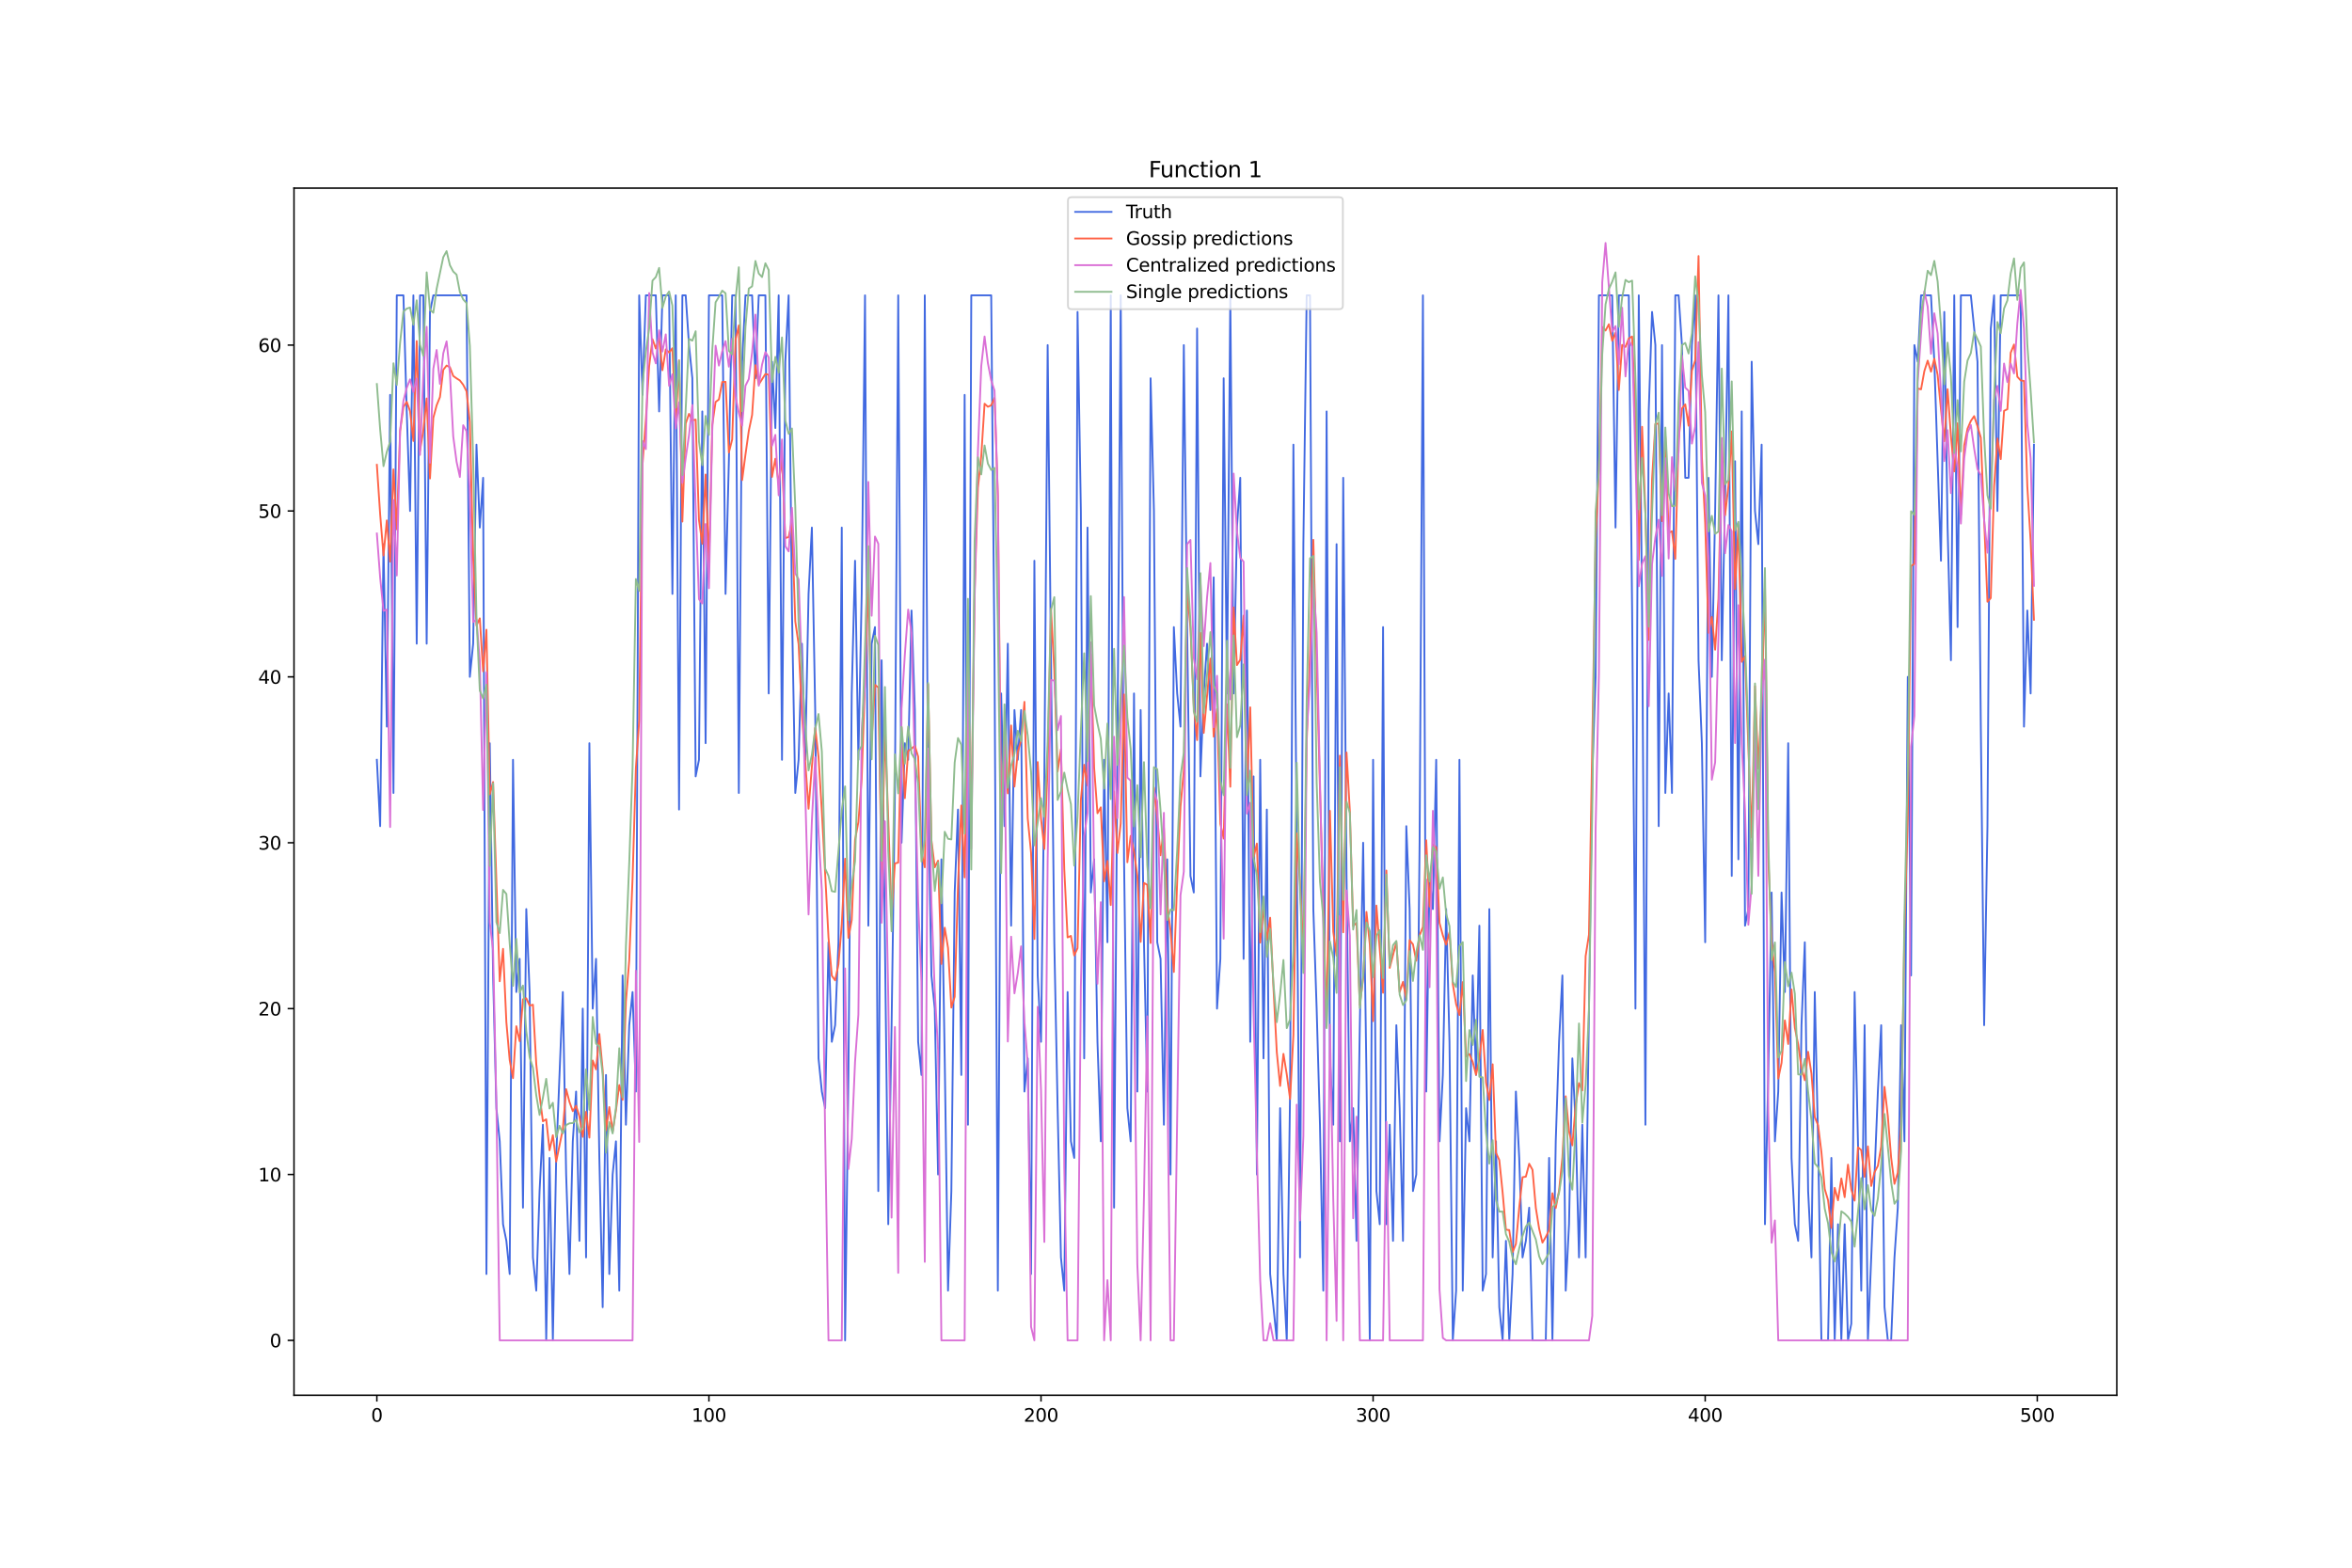 <?xml version="1.0" encoding="utf-8" standalone="no"?>
<!DOCTYPE svg PUBLIC "-//W3C//DTD SVG 1.1//EN"
  "http://www.w3.org/Graphics/SVG/1.1/DTD/svg11.dtd">
<svg xmlns:xlink="http://www.w3.org/1999/xlink" width="1296pt" height="864pt" viewBox="0 0 1296 864" xmlns="http://www.w3.org/2000/svg" version="1.1">
 <defs>
  <style type="text/css">*{stroke-linejoin: round; stroke-linecap: butt}</style>
 </defs>
 <g id="figure_1">
  <g id="patch_1">
   <path d="M 0 864 
L 1296 864 
L 1296 0 
L 0 0 
z
" style="fill: #ffffff"/>
  </g>
  <g id="axes_1">
   <g id="patch_2">
    <path d="M 162 768.96 
L 1166.4 768.96 
L 1166.4 103.68 
L 162 103.68 
z
" style="fill: #ffffff"/>
   </g>
   <g id="matplotlib.axis_1">
    <g id="xtick_1">
     <g id="line2d_1">
      <defs>
       <path id="m36d9ac26a8" d="M 0 0 
L 0 3.5 
" style="stroke: #000000; stroke-width: 0.8"/>
      </defs>
      <g>
       <use xlink:href="#m36d9ac26a8" x="207.655" y="768.96" style="stroke: #000000; stroke-width: 0.8"/>
      </g>
     </g>
     <g id="text_1">
      <!-- 0 -->
      <g transform="translate(204.473 783.558) scale(0.1 -0.1)">
       <defs>
        <path id="DejaVuSans-30" d="M 2034 4250 
Q 1547 4250 1301 3770 
Q 1056 3291 1056 2328 
Q 1056 1369 1301 889 
Q 1547 409 2034 409 
Q 2525 409 2770 889 
Q 3016 1369 3016 2328 
Q 3016 3291 2770 3770 
Q 2525 4250 2034 4250 
z
M 2034 4750 
Q 2819 4750 3233 4129 
Q 3647 3509 3647 2328 
Q 3647 1150 3233 529 
Q 2819 -91 2034 -91 
Q 1250 -91 836 529 
Q 422 1150 422 2328 
Q 422 3509 836 4129 
Q 1250 4750 2034 4750 
z
" transform="scale(0.016)"/>
       </defs>
       <use xlink:href="#DejaVuSans-30"/>
      </g>
     </g>
    </g>
    <g id="xtick_2">
     <g id="line2d_2">
      <g>
       <use xlink:href="#m36d9ac26a8" x="390.639" y="768.96" style="stroke: #000000; stroke-width: 0.8"/>
      </g>
     </g>
     <g id="text_2">
      <!-- 100 -->
      <g transform="translate(381.095 783.558) scale(0.1 -0.1)">
       <defs>
        <path id="DejaVuSans-31" d="M 794 531 
L 1825 531 
L 1825 4091 
L 703 3866 
L 703 4441 
L 1819 4666 
L 2450 4666 
L 2450 531 
L 3481 531 
L 3481 0 
L 794 0 
L 794 531 
z
" transform="scale(0.016)"/>
       </defs>
       <use xlink:href="#DejaVuSans-31"/>
       <use xlink:href="#DejaVuSans-30" x="63.623"/>
       <use xlink:href="#DejaVuSans-30" x="127.246"/>
      </g>
     </g>
    </g>
    <g id="xtick_3">
     <g id="line2d_3">
      <g>
       <use xlink:href="#m36d9ac26a8" x="573.623" y="768.96" style="stroke: #000000; stroke-width: 0.8"/>
      </g>
     </g>
     <g id="text_3">
      <!-- 200 -->
      <g transform="translate(564.079 783.558) scale(0.1 -0.1)">
       <defs>
        <path id="DejaVuSans-32" d="M 1228 531 
L 3431 531 
L 3431 0 
L 469 0 
L 469 531 
Q 828 903 1448 1529 
Q 2069 2156 2228 2338 
Q 2531 2678 2651 2914 
Q 2772 3150 2772 3378 
Q 2772 3750 2511 3984 
Q 2250 4219 1831 4219 
Q 1534 4219 1204 4116 
Q 875 4013 500 3803 
L 500 4441 
Q 881 4594 1212 4672 
Q 1544 4750 1819 4750 
Q 2544 4750 2975 4387 
Q 3406 4025 3406 3419 
Q 3406 3131 3298 2873 
Q 3191 2616 2906 2266 
Q 2828 2175 2409 1742 
Q 1991 1309 1228 531 
z
" transform="scale(0.016)"/>
       </defs>
       <use xlink:href="#DejaVuSans-32"/>
       <use xlink:href="#DejaVuSans-30" x="63.623"/>
       <use xlink:href="#DejaVuSans-30" x="127.246"/>
      </g>
     </g>
    </g>
    <g id="xtick_4">
     <g id="line2d_4">
      <g>
       <use xlink:href="#m36d9ac26a8" x="756.607" y="768.96" style="stroke: #000000; stroke-width: 0.8"/>
      </g>
     </g>
     <g id="text_4">
      <!-- 300 -->
      <g transform="translate(747.063 783.558) scale(0.1 -0.1)">
       <defs>
        <path id="DejaVuSans-33" d="M 2597 2516 
Q 3050 2419 3304 2112 
Q 3559 1806 3559 1356 
Q 3559 666 3084 287 
Q 2609 -91 1734 -91 
Q 1441 -91 1130 -33 
Q 819 25 488 141 
L 488 750 
Q 750 597 1062 519 
Q 1375 441 1716 441 
Q 2309 441 2620 675 
Q 2931 909 2931 1356 
Q 2931 1769 2642 2001 
Q 2353 2234 1838 2234 
L 1294 2234 
L 1294 2753 
L 1863 2753 
Q 2328 2753 2575 2939 
Q 2822 3125 2822 3475 
Q 2822 3834 2567 4026 
Q 2313 4219 1838 4219 
Q 1578 4219 1281 4162 
Q 984 4106 628 3988 
L 628 4550 
Q 988 4650 1302 4700 
Q 1616 4750 1894 4750 
Q 2613 4750 3031 4423 
Q 3450 4097 3450 3541 
Q 3450 3153 3228 2886 
Q 3006 2619 2597 2516 
z
" transform="scale(0.016)"/>
       </defs>
       <use xlink:href="#DejaVuSans-33"/>
       <use xlink:href="#DejaVuSans-30" x="63.623"/>
       <use xlink:href="#DejaVuSans-30" x="127.246"/>
      </g>
     </g>
    </g>
    <g id="xtick_5">
     <g id="line2d_5">
      <g>
       <use xlink:href="#m36d9ac26a8" x="939.591" y="768.96" style="stroke: #000000; stroke-width: 0.8"/>
      </g>
     </g>
     <g id="text_5">
      <!-- 400 -->
      <g transform="translate(930.047 783.558) scale(0.1 -0.1)">
       <defs>
        <path id="DejaVuSans-34" d="M 2419 4116 
L 825 1625 
L 2419 1625 
L 2419 4116 
z
M 2253 4666 
L 3047 4666 
L 3047 1625 
L 3713 1625 
L 3713 1100 
L 3047 1100 
L 3047 0 
L 2419 0 
L 2419 1100 
L 313 1100 
L 313 1709 
L 2253 4666 
z
" transform="scale(0.016)"/>
       </defs>
       <use xlink:href="#DejaVuSans-34"/>
       <use xlink:href="#DejaVuSans-30" x="63.623"/>
       <use xlink:href="#DejaVuSans-30" x="127.246"/>
      </g>
     </g>
    </g>
    <g id="xtick_6">
     <g id="line2d_6">
      <g>
       <use xlink:href="#m36d9ac26a8" x="1122.575" y="768.96" style="stroke: #000000; stroke-width: 0.8"/>
      </g>
     </g>
     <g id="text_6">
      <!-- 500 -->
      <g transform="translate(1113.032 783.558) scale(0.1 -0.1)">
       <defs>
        <path id="DejaVuSans-35" d="M 691 4666 
L 3169 4666 
L 3169 4134 
L 1269 4134 
L 1269 2991 
Q 1406 3038 1543 3061 
Q 1681 3084 1819 3084 
Q 2600 3084 3056 2656 
Q 3513 2228 3513 1497 
Q 3513 744 3044 326 
Q 2575 -91 1722 -91 
Q 1428 -91 1123 -41 
Q 819 9 494 109 
L 494 744 
Q 775 591 1075 516 
Q 1375 441 1709 441 
Q 2250 441 2565 725 
Q 2881 1009 2881 1497 
Q 2881 1984 2565 2268 
Q 2250 2553 1709 2553 
Q 1456 2553 1204 2497 
Q 953 2441 691 2322 
L 691 4666 
z
" transform="scale(0.016)"/>
       </defs>
       <use xlink:href="#DejaVuSans-35"/>
       <use xlink:href="#DejaVuSans-30" x="63.623"/>
       <use xlink:href="#DejaVuSans-30" x="127.246"/>
      </g>
     </g>
    </g>
   </g>
   <g id="matplotlib.axis_2">
    <g id="ytick_1">
     <g id="line2d_7">
      <defs>
       <path id="m65aad93d64" d="M 0 0 
L -3.5 0 
" style="stroke: #000000; stroke-width: 0.8"/>
      </defs>
      <g>
       <use xlink:href="#m65aad93d64" x="162" y="738.72" style="stroke: #000000; stroke-width: 0.8"/>
      </g>
     </g>
     <g id="text_7">
      <!-- 0 -->
      <g transform="translate(148.637 742.519) scale(0.1 -0.1)">
       <use xlink:href="#DejaVuSans-30"/>
      </g>
     </g>
    </g>
    <g id="ytick_2">
     <g id="line2d_8">
      <g>
       <use xlink:href="#m65aad93d64" x="162" y="647.299" style="stroke: #000000; stroke-width: 0.8"/>
      </g>
     </g>
     <g id="text_8">
      <!-- 10 -->
      <g transform="translate(142.275 651.098) scale(0.1 -0.1)">
       <use xlink:href="#DejaVuSans-31"/>
       <use xlink:href="#DejaVuSans-30" x="63.623"/>
      </g>
     </g>
    </g>
    <g id="ytick_3">
     <g id="line2d_9">
      <g>
       <use xlink:href="#m65aad93d64" x="162" y="555.878" style="stroke: #000000; stroke-width: 0.8"/>
      </g>
     </g>
     <g id="text_9">
      <!-- 20 -->
      <g transform="translate(142.275 559.678) scale(0.1 -0.1)">
       <use xlink:href="#DejaVuSans-32"/>
       <use xlink:href="#DejaVuSans-30" x="63.623"/>
      </g>
     </g>
    </g>
    <g id="ytick_4">
     <g id="line2d_10">
      <g>
       <use xlink:href="#m65aad93d64" x="162" y="464.458" style="stroke: #000000; stroke-width: 0.8"/>
      </g>
     </g>
     <g id="text_10">
      <!-- 30 -->
      <g transform="translate(142.275 468.257) scale(0.1 -0.1)">
       <use xlink:href="#DejaVuSans-33"/>
       <use xlink:href="#DejaVuSans-30" x="63.623"/>
      </g>
     </g>
    </g>
    <g id="ytick_5">
     <g id="line2d_11">
      <g>
       <use xlink:href="#m65aad93d64" x="162" y="373.037" style="stroke: #000000; stroke-width: 0.8"/>
      </g>
     </g>
     <g id="text_11">
      <!-- 40 -->
      <g transform="translate(142.275 376.836) scale(0.1 -0.1)">
       <use xlink:href="#DejaVuSans-34"/>
       <use xlink:href="#DejaVuSans-30" x="63.623"/>
      </g>
     </g>
    </g>
    <g id="ytick_6">
     <g id="line2d_12">
      <g>
       <use xlink:href="#m65aad93d64" x="162" y="281.616" style="stroke: #000000; stroke-width: 0.8"/>
      </g>
     </g>
     <g id="text_12">
      <!-- 50 -->
      <g transform="translate(142.275 285.415) scale(0.1 -0.1)">
       <use xlink:href="#DejaVuSans-35"/>
       <use xlink:href="#DejaVuSans-30" x="63.623"/>
      </g>
     </g>
    </g>
    <g id="ytick_7">
     <g id="line2d_13">
      <g>
       <use xlink:href="#m65aad93d64" x="162" y="190.195" style="stroke: #000000; stroke-width: 0.8"/>
      </g>
     </g>
     <g id="text_13">
      <!-- 60 -->
      <g transform="translate(142.275 193.995) scale(0.1 -0.1)">
       <defs>
        <path id="DejaVuSans-36" d="M 2113 2584 
Q 1688 2584 1439 2293 
Q 1191 2003 1191 1497 
Q 1191 994 1439 701 
Q 1688 409 2113 409 
Q 2538 409 2786 701 
Q 3034 994 3034 1497 
Q 3034 2003 2786 2293 
Q 2538 2584 2113 2584 
z
M 3366 4563 
L 3366 3988 
Q 3128 4100 2886 4159 
Q 2644 4219 2406 4219 
Q 1781 4219 1451 3797 
Q 1122 3375 1075 2522 
Q 1259 2794 1537 2939 
Q 1816 3084 2150 3084 
Q 2853 3084 3261 2657 
Q 3669 2231 3669 1497 
Q 3669 778 3244 343 
Q 2819 -91 2113 -91 
Q 1303 -91 875 529 
Q 447 1150 447 2328 
Q 447 3434 972 4092 
Q 1497 4750 2381 4750 
Q 2619 4750 2861 4703 
Q 3103 4656 3366 4563 
z
" transform="scale(0.016)"/>
       </defs>
       <use xlink:href="#DejaVuSans-36"/>
       <use xlink:href="#DejaVuSans-30" x="63.623"/>
      </g>
     </g>
    </g>
   </g>
   <g id="line2d_14">
    <path d="M 207.655 418.747 
L 209.484 455.316 
L 211.314 299.9 
L 213.144 400.463 
L 214.974 217.622 
L 216.804 437.031 
L 218.634 162.769 
L 222.293 162.769 
L 224.123 226.764 
L 225.953 281.616 
L 227.783 162.769 
L 229.613 354.753 
L 231.442 162.769 
L 233.272 162.769 
L 235.102 354.753 
L 236.932 171.911 
L 238.762 162.769 
L 257.06 162.769 
L 258.89 373.037 
L 260.72 354.753 
L 262.55 245.048 
L 264.38 290.758 
L 266.209 263.332 
L 268.039 702.152 
L 269.869 409.605 
L 271.699 537.594 
L 273.529 610.731 
L 275.359 629.015 
L 277.189 674.725 
L 279.018 683.868 
L 280.848 702.152 
L 282.678 418.747 
L 284.508 546.736 
L 286.338 528.452 
L 288.168 665.583 
L 289.997 501.026 
L 291.827 546.736 
L 293.657 693.01 
L 295.487 711.294 
L 297.317 656.441 
L 299.147 619.873 
L 300.976 738.72 
L 302.806 638.157 
L 304.636 738.72 
L 306.466 638.157 
L 310.126 546.736 
L 311.956 647.299 
L 313.785 702.152 
L 315.615 629.015 
L 317.445 601.589 
L 319.275 683.868 
L 321.105 555.878 
L 322.935 693.01 
L 324.764 409.605 
L 326.594 555.878 
L 328.424 528.452 
L 330.254 638.157 
L 332.084 720.436 
L 333.914 592.447 
L 335.743 702.152 
L 337.573 647.299 
L 339.403 629.015 
L 341.233 711.294 
L 343.063 537.594 
L 344.893 619.873 
L 346.723 565.021 
L 348.552 546.736 
L 350.382 601.589 
L 352.212 162.769 
L 354.042 217.622 
L 355.872 162.769 
L 361.361 162.769 
L 363.191 226.764 
L 365.021 162.769 
L 368.681 162.769 
L 370.51 327.327 
L 372.34 162.769 
L 374.17 446.174 
L 376 162.769 
L 377.83 162.769 
L 379.66 190.195 
L 381.489 208.48 
L 383.319 427.889 
L 385.149 418.747 
L 386.979 226.764 
L 388.809 409.605 
L 390.639 162.769 
L 397.958 162.769 
L 399.788 327.327 
L 401.618 254.19 
L 403.448 162.769 
L 405.277 162.769 
L 407.107 437.031 
L 408.937 199.337 
L 410.767 162.769 
L 414.427 162.769 
L 416.256 208.48 
L 418.086 162.769 
L 421.746 162.769 
L 423.576 382.179 
L 425.406 199.337 
L 427.236 235.906 
L 429.065 162.769 
L 430.895 418.747 
L 432.725 199.337 
L 434.555 162.769 
L 436.385 336.469 
L 438.215 437.031 
L 440.044 418.747 
L 441.874 354.753 
L 443.704 418.747 
L 445.534 327.327 
L 447.364 290.758 
L 449.194 391.321 
L 451.023 583.305 
L 452.853 601.589 
L 454.683 610.731 
L 456.513 519.31 
L 458.343 574.163 
L 460.173 565.021 
L 462.003 519.31 
L 463.832 290.758 
L 465.662 738.72 
L 467.492 592.447 
L 469.322 382.179 
L 471.152 309.042 
L 472.982 418.747 
L 474.811 327.327 
L 476.641 162.769 
L 478.471 510.168 
L 480.301 354.753 
L 482.131 345.611 
L 483.961 656.441 
L 485.79 363.895 
L 489.45 674.725 
L 491.28 565.021 
L 493.11 437.031 
L 494.94 162.769 
L 496.77 464.458 
L 498.599 409.605 
L 500.429 418.747 
L 502.259 336.469 
L 504.089 391.321 
L 505.919 574.163 
L 507.749 592.447 
L 509.578 162.769 
L 511.408 437.031 
L 513.238 537.594 
L 515.068 555.878 
L 516.898 647.299 
L 518.728 473.6 
L 520.557 583.305 
L 522.387 711.294 
L 524.217 656.441 
L 526.047 491.884 
L 527.877 446.174 
L 529.707 592.447 
L 531.536 217.622 
L 533.366 619.873 
L 535.196 162.769 
L 546.175 162.769 
L 548.005 363.895 
L 549.835 711.294 
L 551.665 382.179 
L 553.495 455.316 
L 555.324 354.753 
L 557.154 510.168 
L 558.984 391.321 
L 560.814 418.747 
L 562.644 391.321 
L 564.474 601.589 
L 566.303 583.305 
L 568.133 702.152 
L 569.963 309.042 
L 571.793 537.594 
L 573.623 574.163 
L 575.453 427.889 
L 577.283 190.195 
L 579.112 363.895 
L 580.942 519.31 
L 582.772 610.731 
L 584.602 693.01 
L 586.432 711.294 
L 588.262 546.736 
L 590.091 629.015 
L 591.921 638.157 
L 593.751 171.911 
L 595.581 281.616 
L 597.411 583.305 
L 599.241 290.758 
L 601.07 491.884 
L 602.9 473.6 
L 604.73 574.163 
L 606.56 629.015 
L 608.39 418.747 
L 610.22 519.31 
L 612.05 162.769 
L 613.879 665.583 
L 617.539 162.769 
L 619.369 473.6 
L 621.199 610.731 
L 623.029 629.015 
L 624.858 382.179 
L 626.688 601.589 
L 628.518 391.321 
L 630.348 519.31 
L 632.178 601.589 
L 634.008 208.48 
L 635.837 281.616 
L 637.667 519.31 
L 639.497 528.452 
L 641.327 619.873 
L 643.157 473.6 
L 644.987 647.299 
L 646.817 345.611 
L 648.646 382.179 
L 650.476 400.463 
L 652.306 190.195 
L 654.136 345.611 
L 655.966 482.742 
L 657.796 491.884 
L 659.625 181.053 
L 661.455 427.889 
L 663.285 382.179 
L 665.115 354.753 
L 666.945 391.321 
L 668.775 318.184 
L 670.604 555.878 
L 672.434 528.452 
L 674.264 208.48 
L 676.094 382.179 
L 677.924 162.769 
L 679.754 382.179 
L 681.583 290.758 
L 683.413 263.332 
L 685.243 528.452 
L 687.073 336.469 
L 688.903 574.163 
L 690.733 427.889 
L 692.563 647.299 
L 694.392 418.747 
L 696.222 583.305 
L 698.052 446.174 
L 699.882 702.152 
L 703.542 738.72 
L 705.371 610.731 
L 707.201 702.152 
L 709.031 738.72 
L 710.861 601.589 
L 712.691 245.048 
L 716.35 693.01 
L 718.18 299.9 
L 720.01 162.769 
L 721.84 162.769 
L 723.67 501.026 
L 725.5 555.878 
L 727.33 619.873 
L 729.159 711.294 
L 730.989 226.764 
L 732.819 583.305 
L 734.649 619.873 
L 736.479 299.9 
L 738.309 629.015 
L 740.138 263.332 
L 741.968 482.742 
L 743.798 629.015 
L 745.628 610.731 
L 747.458 683.868 
L 749.288 565.021 
L 751.117 464.458 
L 752.947 592.447 
L 754.777 738.72 
L 756.607 418.747 
L 758.437 656.441 
L 760.267 674.725 
L 762.097 345.611 
L 763.926 674.725 
L 765.756 619.873 
L 767.586 683.868 
L 769.416 565.021 
L 771.246 610.731 
L 773.076 683.868 
L 774.905 455.316 
L 776.735 501.026 
L 778.565 656.441 
L 780.395 647.299 
L 782.225 464.458 
L 784.055 162.769 
L 785.884 601.589 
L 787.714 482.742 
L 789.544 501.026 
L 791.374 418.747 
L 793.204 629.015 
L 795.034 592.447 
L 796.864 501.026 
L 798.693 574.163 
L 800.523 738.72 
L 802.353 711.294 
L 804.183 418.747 
L 806.013 711.294 
L 807.843 610.731 
L 809.672 629.015 
L 811.502 537.594 
L 813.332 592.447 
L 815.162 510.168 
L 816.992 711.294 
L 818.822 702.152 
L 820.651 501.026 
L 822.481 693.01 
L 824.311 629.015 
L 826.141 720.436 
L 827.971 738.72 
L 829.801 683.868 
L 831.63 738.72 
L 833.46 702.152 
L 835.29 601.589 
L 837.12 638.157 
L 838.95 693.01 
L 840.78 683.868 
L 842.61 665.583 
L 844.439 738.72 
L 851.759 738.72 
L 853.589 638.157 
L 855.418 738.72 
L 857.248 629.015 
L 859.078 574.163 
L 860.908 537.594 
L 862.738 711.294 
L 864.568 674.725 
L 866.397 583.305 
L 868.227 619.873 
L 870.057 693.01 
L 871.887 619.873 
L 873.717 693.01 
L 875.547 555.878 
L 877.377 427.889 
L 879.206 373.037 
L 881.036 162.769 
L 888.356 162.769 
L 890.185 290.758 
L 892.015 162.769 
L 897.505 162.769 
L 899.335 336.469 
L 901.164 555.878 
L 902.994 162.769 
L 904.824 336.469 
L 906.654 619.873 
L 908.484 226.764 
L 910.314 171.911 
L 912.144 190.195 
L 913.973 455.316 
L 915.803 190.195 
L 917.633 437.031 
L 919.463 382.179 
L 921.293 437.031 
L 923.123 162.769 
L 924.952 162.769 
L 926.782 190.195 
L 928.612 263.332 
L 930.442 263.332 
L 932.272 190.195 
L 934.102 162.769 
L 935.931 363.895 
L 937.761 409.605 
L 939.591 519.31 
L 941.421 263.332 
L 943.251 373.037 
L 945.081 281.616 
L 946.911 162.769 
L 948.74 363.895 
L 950.57 272.474 
L 952.4 162.769 
L 954.23 482.742 
L 956.06 254.19 
L 957.89 473.6 
L 959.719 226.764 
L 961.549 510.168 
L 963.379 501.026 
L 965.209 199.337 
L 967.039 281.616 
L 968.869 299.9 
L 970.698 245.048 
L 972.528 674.725 
L 974.358 592.447 
L 976.188 491.884 
L 978.018 629.015 
L 979.848 601.589 
L 981.678 491.884 
L 983.507 546.736 
L 985.337 409.605 
L 987.167 638.157 
L 988.997 674.725 
L 990.827 683.868 
L 992.657 565.021 
L 994.486 519.31 
L 996.316 656.441 
L 998.146 693.01 
L 999.976 546.736 
L 1001.806 629.015 
L 1003.636 738.72 
L 1007.295 738.72 
L 1009.125 638.157 
L 1010.955 738.72 
L 1012.785 674.725 
L 1014.615 738.72 
L 1016.444 674.725 
L 1018.274 738.72 
L 1020.104 729.578 
L 1021.934 546.736 
L 1025.594 711.294 
L 1027.424 565.021 
L 1029.253 738.72 
L 1034.743 601.589 
L 1036.573 565.021 
L 1038.403 720.436 
L 1040.232 738.72 
L 1042.062 738.72 
L 1043.892 693.01 
L 1045.722 665.583 
L 1047.552 565.021 
L 1049.382 629.015 
L 1051.211 373.037 
L 1053.041 537.594 
L 1054.871 190.195 
L 1056.701 199.337 
L 1058.531 162.769 
L 1064.02 162.769 
L 1065.85 199.337 
L 1069.51 309.042 
L 1071.34 171.911 
L 1073.17 290.758 
L 1074.999 363.895 
L 1076.829 162.769 
L 1078.659 345.611 
L 1080.489 162.769 
L 1085.978 162.769 
L 1089.638 199.337 
L 1091.468 400.463 
L 1093.298 565.021 
L 1095.128 455.316 
L 1096.958 181.053 
L 1098.787 162.769 
L 1100.617 281.616 
L 1102.447 162.769 
L 1113.426 162.769 
L 1115.256 400.463 
L 1117.086 336.469 
L 1118.916 382.179 
L 1120.745 245.048 
L 1120.745 245.048 
" clip-path="url(#p6dd79f2f57)" style="fill: none; stroke: #4169e1; stroke-linecap: square"/>
   </g>
   <g id="line2d_15">
    <path d="M 207.655 256.164 
L 209.484 283.512 
L 211.314 306.125 
L 213.144 286.817 
L 214.974 309.514 
L 216.804 258.703 
L 218.634 291.719 
L 220.463 237.597 
L 222.293 224.264 
L 224.123 221.43 
L 225.953 226.59 
L 227.783 243.045 
L 229.613 187.975 
L 231.442 248.281 
L 233.272 237.176 
L 235.102 219.591 
L 236.932 263.725 
L 238.762 230.307 
L 240.592 223.391 
L 242.422 218.84 
L 244.251 203.818 
L 246.081 201.469 
L 247.911 202.367 
L 249.741 207.205 
L 251.571 208.519 
L 253.401 209.668 
L 255.23 212.066 
L 257.06 215.613 
L 258.89 232.463 
L 260.72 307.765 
L 262.55 344.776 
L 264.38 340.806 
L 266.209 369.994 
L 268.039 347.057 
L 269.869 437.826 
L 271.699 430.991 
L 275.359 540.813 
L 277.189 522.929 
L 279.018 563.333 
L 280.848 584.247 
L 282.678 594.2 
L 284.508 565.576 
L 286.338 573.82 
L 288.168 550.728 
L 289.997 550.192 
L 291.827 554.228 
L 293.657 553.719 
L 295.487 586.404 
L 297.317 603.723 
L 299.147 617.977 
L 300.976 616.889 
L 302.806 633.944 
L 304.636 625.662 
L 306.466 640.225 
L 310.126 622.341 
L 311.956 600.288 
L 313.785 607.289 
L 315.615 612.39 
L 317.445 609.437 
L 319.275 615.312 
L 321.105 626.548 
L 322.935 612.768 
L 324.764 626.985 
L 326.594 584.458 
L 328.424 589.355 
L 330.254 569.862 
L 332.084 589.636 
L 333.914 622.974 
L 335.743 610.138 
L 337.573 623.802 
L 339.403 611.924 
L 341.233 598.005 
L 343.063 606.116 
L 344.893 551.942 
L 346.723 529.271 
L 348.552 484.35 
L 350.382 423.345 
L 352.212 397.077 
L 354.042 255.905 
L 355.872 231.357 
L 357.702 201.738 
L 359.531 186.951 
L 361.361 192.074 
L 363.191 186.461 
L 365.021 204.05 
L 366.851 192.545 
L 368.681 194.288 
L 370.51 191.921 
L 372.34 233.646 
L 374.17 198.601 
L 376 287.456 
L 377.83 233.37 
L 379.66 228.087 
L 381.489 231.672 
L 383.319 231.253 
L 385.149 286.67 
L 386.979 299.687 
L 388.809 261.504 
L 390.639 310.764 
L 392.469 234.21 
L 394.298 221.535 
L 396.128 220.171 
L 397.958 210.502 
L 399.788 210.434 
L 401.618 249.378 
L 403.448 242.191 
L 405.277 187.364 
L 407.107 179.332 
L 408.937 264.606 
L 410.767 250.525 
L 412.597 237.503 
L 414.427 228.688 
L 416.256 201.257 
L 418.086 211.911 
L 421.746 206.108 
L 423.576 206.527 
L 425.406 262.842 
L 427.236 252.8 
L 429.065 266.732 
L 430.895 252.83 
L 432.725 296.541 
L 434.555 295.995 
L 436.385 287.187 
L 438.215 342.453 
L 440.044 355.031 
L 441.874 393.699 
L 445.534 445.737 
L 447.364 422.554 
L 449.194 401.178 
L 451.023 417.105 
L 452.853 447.08 
L 456.513 516.62 
L 458.343 537.733 
L 460.173 540.314 
L 462.003 531.586 
L 463.832 509.45 
L 465.662 473.268 
L 467.492 516.885 
L 469.322 507.055 
L 471.152 462.83 
L 472.982 453.076 
L 474.811 429.308 
L 478.471 321.286 
L 480.301 407.806 
L 482.131 377.486 
L 483.961 378.869 
L 485.79 485.824 
L 487.62 401.606 
L 489.45 451.425 
L 491.28 504.759 
L 493.11 475.858 
L 494.94 475.411 
L 496.77 400.687 
L 498.599 439.905 
L 500.429 413.888 
L 502.259 412.602 
L 504.089 411.003 
L 505.919 416.99 
L 507.749 469.856 
L 509.578 478.003 
L 511.408 377.221 
L 513.238 463.05 
L 515.068 477.988 
L 516.898 474.361 
L 518.728 531.264 
L 520.557 511.272 
L 522.387 522.431 
L 524.217 555.321 
L 526.047 549.355 
L 527.877 488.077 
L 529.707 443.926 
L 531.536 483.58 
L 533.366 369.627 
L 535.196 453.715 
L 537.026 326.372 
L 538.856 268.855 
L 540.686 251.357 
L 542.516 222.506 
L 544.345 224.185 
L 546.175 223.38 
L 548.005 219.285 
L 549.835 273.282 
L 551.665 448.972 
L 553.495 411.043 
L 555.324 437.25 
L 557.154 399.826 
L 558.984 433.517 
L 560.814 414.503 
L 562.644 408.069 
L 564.474 386.816 
L 566.303 451.091 
L 568.133 469.922 
L 569.963 517.489 
L 571.793 420.001 
L 573.623 451.177 
L 575.453 467.887 
L 577.283 422.63 
L 579.112 335.491 
L 580.942 369.498 
L 582.772 425.197 
L 584.602 412.855 
L 586.432 478.98 
L 588.262 516.647 
L 590.091 515.803 
L 591.921 526.555 
L 593.751 522.568 
L 595.581 440.84 
L 597.411 421.487 
L 599.241 432.91 
L 601.07 360.567 
L 602.9 423.253 
L 604.73 448.221 
L 606.56 444.946 
L 608.39 485.748 
L 610.22 474.482 
L 612.05 498.805 
L 613.879 436.183 
L 615.709 470.118 
L 617.539 453.846 
L 619.369 382.713 
L 621.199 475.222 
L 623.029 460.684 
L 624.858 469.295 
L 626.688 482.576 
L 628.518 519.088 
L 630.348 486.594 
L 632.178 487.675 
L 634.008 519.731 
L 635.837 434.013 
L 637.667 450.317 
L 639.497 471.385 
L 641.327 456.401 
L 643.157 499.325 
L 644.987 512.799 
L 646.817 535.669 
L 648.646 485.969 
L 650.476 444.563 
L 652.306 424.658 
L 654.136 325.249 
L 655.966 346.105 
L 657.796 389.093 
L 659.625 407.895 
L 661.455 348.811 
L 663.285 403.912 
L 666.945 362.967 
L 668.775 405.986 
L 670.604 390.723 
L 672.434 454.039 
L 674.264 462.178 
L 676.094 388.126 
L 677.924 433.596 
L 679.754 334.743 
L 681.583 366.553 
L 683.413 363.603 
L 685.243 339.277 
L 687.073 433.866 
L 688.903 389.834 
L 690.733 472.518 
L 692.563 464.898 
L 694.392 519.505 
L 696.222 499.824 
L 698.052 518.05 
L 699.882 505.793 
L 701.712 544.524 
L 703.542 579.96 
L 705.371 598.482 
L 707.201 580.81 
L 709.031 592.095 
L 710.861 605.644 
L 712.691 570.407 
L 714.521 459.349 
L 716.35 487.271 
L 718.18 525.065 
L 720.01 408.943 
L 721.84 359.666 
L 723.67 297.502 
L 727.33 434.827 
L 729.159 498.319 
L 730.989 565.845 
L 732.819 446.868 
L 734.649 513.514 
L 736.479 526.729 
L 738.309 416.458 
L 740.138 513.824 
L 741.968 414.735 
L 743.798 447.065 
L 745.628 510.298 
L 747.458 508.683 
L 749.288 553.829 
L 751.117 539.336 
L 752.947 502.589 
L 754.777 520.404 
L 756.607 562.783 
L 758.437 499.075 
L 762.097 547.166 
L 763.926 479.775 
L 765.756 533.441 
L 769.416 519.204 
L 771.246 546.76 
L 773.076 541.159 
L 774.905 550.508 
L 776.735 518.137 
L 778.565 520.436 
L 780.395 529.469 
L 782.225 515.504 
L 784.055 510.881 
L 785.884 463.09 
L 787.714 499.653 
L 789.544 465.501 
L 791.374 466.935 
L 793.204 508.697 
L 795.034 515.483 
L 796.864 520.638 
L 798.693 513.814 
L 800.523 542.341 
L 802.353 553.401 
L 804.183 559.431 
L 806.013 541.257 
L 807.843 582.292 
L 809.672 580.902 
L 811.502 585.255 
L 813.332 592.325 
L 815.162 583.349 
L 816.992 567.637 
L 818.822 596.561 
L 820.651 606.253 
L 822.481 586.56 
L 824.311 635.404 
L 826.141 639.325 
L 827.971 657.174 
L 829.801 677.741 
L 831.63 677.932 
L 833.46 690.118 
L 835.29 685.578 
L 837.12 665.518 
L 838.95 648.796 
L 840.78 648.487 
L 842.61 641.378 
L 844.439 644.713 
L 846.269 665.73 
L 848.099 677.117 
L 849.929 684.838 
L 851.759 681.698 
L 853.589 677.909 
L 855.418 657.623 
L 857.248 665.791 
L 859.078 656.24 
L 860.908 637.954 
L 862.738 604.185 
L 864.568 623.55 
L 866.397 631.254 
L 868.227 609.189 
L 870.057 596.937 
L 871.887 600.997 
L 873.717 526.96 
L 875.547 515.154 
L 877.377 410.112 
L 879.206 297.696 
L 881.036 258.732 
L 882.866 180.19 
L 884.696 182.166 
L 886.526 178.719 
L 888.356 187.832 
L 890.185 183.367 
L 892.015 214.965 
L 893.845 190.073 
L 895.675 191.202 
L 897.505 186.507 
L 899.335 185.454 
L 901.164 228.084 
L 902.994 308.643 
L 904.824 235.212 
L 906.654 282.201 
L 908.484 352.624 
L 910.314 264.22 
L 912.144 233.573 
L 913.973 233.469 
L 915.803 287.202 
L 917.633 240.62 
L 919.463 293.653 
L 921.293 292.754 
L 923.123 307.987 
L 924.952 242.216 
L 926.782 225.154 
L 928.612 222.841 
L 930.442 234.613 
L 932.272 204.208 
L 934.102 198.621 
L 935.931 141.111 
L 937.761 251.765 
L 939.591 288.17 
L 941.421 348.802 
L 943.251 340.032 
L 945.081 358.085 
L 946.911 329.927 
L 948.74 244.891 
L 950.57 283.935 
L 952.4 267.746 
L 954.23 237.742 
L 956.06 324.67 
L 957.89 289.528 
L 959.719 364.75 
L 961.549 361.695 
L 965.209 461.615 
L 967.039 378.147 
L 968.869 423.645 
L 970.698 385.803 
L 972.528 322.864 
L 974.358 472.708 
L 976.188 518.881 
L 978.018 535.804 
L 979.848 594.462 
L 981.678 585.765 
L 983.507 562.354 
L 985.337 575.385 
L 987.167 545.285 
L 988.997 566.456 
L 990.827 575.518 
L 992.657 588.647 
L 994.486 595.326 
L 996.316 579.682 
L 998.146 591.712 
L 999.976 615.672 
L 1001.806 620.186 
L 1003.636 634.969 
L 1005.465 655.312 
L 1007.295 661.476 
L 1009.125 676.771 
L 1010.955 654.667 
L 1012.785 661.513 
L 1014.615 649.473 
L 1016.444 659.802 
L 1018.274 641.881 
L 1020.104 655.558 
L 1021.934 661.699 
L 1023.764 632.309 
L 1025.594 633.846 
L 1027.424 648.581 
L 1029.253 631.808 
L 1031.083 653.617 
L 1032.913 646.017 
L 1034.743 642.544 
L 1036.573 631.908 
L 1038.403 598.995 
L 1040.232 615.109 
L 1042.062 638.085 
L 1043.892 652.468 
L 1045.722 646.311 
L 1047.552 620.328 
L 1049.382 513.47 
L 1051.211 450.366 
L 1053.041 311.899 
L 1054.871 310.777 
L 1056.701 214.074 
L 1058.531 214.58 
L 1060.361 204.51 
L 1062.191 198.749 
L 1064.02 204.849 
L 1065.85 197.717 
L 1067.68 206.643 
L 1069.51 225.553 
L 1071.34 243.215 
L 1073.17 214.489 
L 1074.999 240.308 
L 1076.829 259.821 
L 1078.659 233.261 
L 1080.489 283.697 
L 1082.319 245.451 
L 1084.149 236.254 
L 1085.978 231.989 
L 1087.808 229.34 
L 1089.638 234.915 
L 1091.468 241.221 
L 1095.128 331.64 
L 1096.958 329.611 
L 1098.787 268.033 
L 1100.617 241.676 
L 1102.447 253.034 
L 1104.277 226.416 
L 1106.107 225.514 
L 1107.937 194.405 
L 1109.766 189.871 
L 1111.596 207.632 
L 1113.426 209.641 
L 1115.256 209.964 
L 1117.086 267.872 
L 1118.916 298.188 
L 1120.745 341.569 
L 1120.745 341.569 
" clip-path="url(#p6dd79f2f57)" style="fill: none; stroke: #ff6347; stroke-linecap: square"/>
   </g>
   <g id="line2d_16">
    <path d="M 207.655 294.016 
L 209.484 318.417 
L 211.314 336.69 
L 213.144 335.94 
L 214.974 455.807 
L 216.804 275.54 
L 218.634 317.179 
L 220.463 237.358 
L 222.293 220.956 
L 224.123 213.761 
L 225.953 209.072 
L 227.783 216.031 
L 229.613 208.604 
L 231.442 250.724 
L 233.272 206.6 
L 235.102 180.107 
L 236.932 255.012 
L 238.762 203.293 
L 240.592 192.885 
L 242.422 211.581 
L 244.251 194.728 
L 246.081 188.141 
L 247.911 205.83 
L 249.741 240.507 
L 251.571 254.435 
L 253.401 262.877 
L 255.23 234.347 
L 257.06 237.664 
L 258.89 271.598 
L 260.72 342.848 
L 262.55 341.523 
L 264.38 364.331 
L 266.209 446.41 
L 268.039 370.501 
L 269.869 508.331 
L 271.699 523.624 
L 273.529 608.889 
L 275.359 738.72 
L 348.552 738.72 
L 350.382 534.968 
L 352.212 629.349 
L 354.042 242.971 
L 355.872 247.522 
L 357.702 161.517 
L 359.531 194.121 
L 361.361 200.269 
L 363.191 182.017 
L 365.021 193.742 
L 366.851 184.275 
L 368.681 212.628 
L 370.51 206.248 
L 372.34 236.187 
L 374.17 221.701 
L 376 266.114 
L 377.83 252.448 
L 379.66 239.81 
L 381.489 223.215 
L 383.319 279.508 
L 385.149 330.223 
L 386.979 332.576 
L 388.809 288.783 
L 390.639 324.196 
L 392.469 237.51 
L 394.298 190.544 
L 396.128 201.481 
L 397.958 193.621 
L 399.788 188.006 
L 401.618 202.073 
L 403.448 186.588 
L 405.277 218.459 
L 407.107 227.6 
L 408.937 234.523 
L 410.767 212.566 
L 412.597 208.931 
L 414.427 194.309 
L 416.256 173.399 
L 418.086 212.593 
L 419.916 200.921 
L 421.746 194.017 
L 423.576 196.965 
L 425.406 245.664 
L 427.236 239.68 
L 429.065 272.992 
L 430.895 242.204 
L 432.725 301.029 
L 434.555 303.89 
L 436.385 279.858 
L 438.215 316.014 
L 440.044 319.285 
L 441.874 369.985 
L 445.534 503.996 
L 447.364 452.389 
L 449.194 417.362 
L 451.023 458.499 
L 452.853 490.772 
L 454.683 626 
L 456.513 738.72 
L 463.832 738.72 
L 465.662 533.759 
L 467.492 644.304 
L 469.322 627.725 
L 471.152 585.184 
L 472.982 559.209 
L 474.811 402.328 
L 476.641 377.141 
L 478.471 265.606 
L 480.301 339.351 
L 482.131 295.713 
L 483.961 299.693 
L 485.79 508.589 
L 487.62 452.641 
L 489.45 549.459 
L 491.28 671.077 
L 493.11 565.996 
L 494.94 701.502 
L 496.77 390.594 
L 498.599 360.624 
L 500.429 335.962 
L 502.259 348.792 
L 505.919 497.098 
L 507.749 541.217 
L 509.578 695.459 
L 511.408 412.501 
L 513.238 497.616 
L 515.068 546.002 
L 516.898 578.688 
L 518.728 738.72 
L 531.536 738.72 
L 533.366 369.299 
L 535.196 467.823 
L 537.026 330.39 
L 538.856 248.642 
L 540.686 201.788 
L 542.516 185.448 
L 544.345 200.115 
L 546.175 209.676 
L 548.005 215.318 
L 549.835 273.413 
L 551.665 468.702 
L 553.495 402.975 
L 555.324 574.005 
L 557.154 516.228 
L 558.984 547.465 
L 560.814 536.337 
L 562.644 521.539 
L 564.474 563.193 
L 566.303 586.316 
L 568.133 731.267 
L 569.963 738.72 
L 571.793 554.853 
L 573.623 600.865 
L 575.453 684.484 
L 577.283 473.888 
L 579.112 374.799 
L 580.942 375.111 
L 582.772 402.427 
L 584.602 394.573 
L 586.432 643.067 
L 588.262 738.72 
L 593.751 738.72 
L 595.581 543.63 
L 597.411 461.022 
L 599.241 448.082 
L 601.07 354.005 
L 602.9 482.364 
L 604.73 542.219 
L 606.56 497.215 
L 608.39 738.72 
L 610.22 705.526 
L 612.05 738.72 
L 613.879 406.036 
L 615.709 450.866 
L 617.539 402.314 
L 619.369 329.058 
L 621.199 428.562 
L 623.029 430.245 
L 624.858 549.806 
L 626.688 696.592 
L 628.518 738.72 
L 630.348 659.553 
L 632.178 560.13 
L 634.008 738.72 
L 635.837 435.756 
L 637.667 441.725 
L 639.497 503.985 
L 641.327 447.987 
L 643.157 589.013 
L 644.987 738.72 
L 646.817 738.72 
L 650.476 493.354 
L 652.306 480.386 
L 654.136 299.987 
L 655.966 297.578 
L 657.796 362.585 
L 659.625 374.363 
L 661.455 320.523 
L 663.285 356.091 
L 665.115 329.175 
L 666.945 310.307 
L 668.775 400.787 
L 670.604 372.451 
L 672.434 436.109 
L 674.264 517.339 
L 676.094 362.792 
L 677.924 385.42 
L 679.754 260.996 
L 681.583 292.801 
L 683.413 307.426 
L 685.243 309.547 
L 687.073 448.396 
L 688.903 442.429 
L 690.733 557.373 
L 692.563 634.67 
L 694.392 705.747 
L 696.222 738.72 
L 698.052 738.72 
L 699.882 729.303 
L 701.712 738.72 
L 712.691 738.72 
L 714.521 608.819 
L 716.35 672.627 
L 718.18 626.131 
L 720.01 404.638 
L 721.84 374.997 
L 723.67 319.936 
L 725.5 348.875 
L 729.159 511.006 
L 730.989 738.72 
L 732.819 564.753 
L 734.649 660.892 
L 736.479 727.953 
L 738.309 504.835 
L 740.138 738.72 
L 741.968 490.769 
L 743.798 515.665 
L 745.628 671.424 
L 747.458 615.434 
L 749.288 738.72 
L 762.097 738.72 
L 763.926 618.265 
L 765.756 738.72 
L 784.055 738.72 
L 785.884 484.736 
L 787.714 544.101 
L 789.544 446.882 
L 791.374 489.91 
L 793.204 710.685 
L 795.034 737.388 
L 796.864 738.72 
L 875.547 738.72 
L 877.377 725.212 
L 879.206 457.307 
L 881.036 371.181 
L 882.866 155.637 
L 884.696 133.92 
L 888.356 182.804 
L 890.185 179.718 
L 892.015 200.805 
L 893.845 169.58 
L 895.675 207.462 
L 897.505 187.5 
L 899.335 191.001 
L 901.164 252.174 
L 902.994 323.119 
L 904.824 310.656 
L 906.654 306.568 
L 908.484 389.225 
L 910.314 310.782 
L 912.144 296.107 
L 913.973 286.449 
L 915.803 317.367 
L 917.633 252.533 
L 919.463 307.836 
L 921.293 251.957 
L 923.123 270.779 
L 924.952 248.929 
L 926.782 195.96 
L 928.612 213.647 
L 930.442 215.381 
L 932.272 244.46 
L 934.102 235.029 
L 935.931 188.583 
L 937.761 266.145 
L 939.591 273.073 
L 941.421 307.537 
L 943.251 429.722 
L 945.081 420.184 
L 946.911 350.447 
L 948.74 241.363 
L 950.57 304.929 
L 952.4 289.346 
L 954.23 292.801 
L 956.06 409.544 
L 957.89 333.525 
L 959.719 409.705 
L 961.549 446.697 
L 963.379 509.631 
L 965.209 487.672 
L 967.039 401.228 
L 968.869 482.711 
L 970.698 384.604 
L 972.528 363.545 
L 974.358 612.355 
L 976.188 684.9 
L 978.018 672.596 
L 979.848 738.72 
L 1051.211 738.72 
L 1053.041 411.514 
L 1054.871 394.552 
L 1056.701 210.655 
L 1058.531 183.913 
L 1060.361 160.519 
L 1062.191 169.055 
L 1064.02 194.962 
L 1065.85 172.667 
L 1067.68 183.736 
L 1069.51 216.808 
L 1071.34 254.111 
L 1073.17 237.08 
L 1074.999 271.761 
L 1076.829 244.567 
L 1078.659 257.753 
L 1080.489 288.557 
L 1082.319 252.616 
L 1084.149 238.609 
L 1085.978 234.241 
L 1087.808 247.292 
L 1089.638 258.568 
L 1091.468 261.855 
L 1093.298 286.582 
L 1095.128 304.613 
L 1096.958 273.847 
L 1098.787 220.453 
L 1100.617 212.699 
L 1102.447 226.432 
L 1104.277 200.36 
L 1106.107 210.574 
L 1107.937 200.405 
L 1109.766 205.81 
L 1111.596 178.257 
L 1113.426 159.779 
L 1115.256 181.185 
L 1117.086 233.888 
L 1118.916 252.551 
L 1120.745 322.852 
L 1120.745 322.852 
" clip-path="url(#p6dd79f2f57)" style="fill: none; stroke: #da70d6; stroke-linecap: square"/>
   </g>
   <g id="line2d_17">
    <path d="M 207.655 211.65 
L 209.484 236.747 
L 211.314 256.904 
L 213.144 249.048 
L 214.974 243.387 
L 216.804 200.203 
L 218.634 212.164 
L 220.463 188.957 
L 222.293 171.728 
L 224.123 170.095 
L 225.953 169.494 
L 227.783 178.983 
L 229.613 165.498 
L 231.442 189.961 
L 233.272 196.036 
L 235.102 150.099 
L 236.932 170.656 
L 238.762 172.363 
L 240.592 159.183 
L 244.251 141.747 
L 246.081 138.397 
L 247.911 146.157 
L 249.741 149.65 
L 251.571 151.359 
L 253.401 160.952 
L 255.23 165.014 
L 257.06 167.005 
L 258.89 190.553 
L 260.72 253.136 
L 262.55 339.748 
L 264.38 380.529 
L 266.209 384.953 
L 268.039 377.296 
L 269.869 477.188 
L 271.699 431.647 
L 273.529 508.228 
L 275.359 514.259 
L 277.189 490.435 
L 279.018 492.678 
L 280.848 519.993 
L 282.678 543.339 
L 284.508 517.435 
L 286.338 547.039 
L 288.168 543.155 
L 289.997 568.256 
L 291.827 582.624 
L 293.657 588.466 
L 295.487 603.614 
L 297.317 614.47 
L 299.147 605.022 
L 300.976 594.572 
L 302.806 610.918 
L 304.636 607.772 
L 306.466 626.743 
L 308.296 620.468 
L 310.126 624.649 
L 311.956 620.037 
L 313.785 619.094 
L 315.615 618.95 
L 317.445 617.081 
L 319.275 624.057 
L 321.105 621.044 
L 322.935 589.331 
L 324.764 611.677 
L 326.594 560.475 
L 328.424 575.198 
L 330.254 576.701 
L 332.084 591.988 
L 333.914 635.301 
L 335.743 618.438 
L 337.573 624.666 
L 339.403 610.373 
L 341.233 577.721 
L 343.063 604.761 
L 344.893 521.483 
L 346.723 475.617 
L 348.552 422.962 
L 350.382 319.131 
L 352.212 325.642 
L 354.042 211.585 
L 355.872 193.918 
L 357.702 180.902 
L 359.531 154.651 
L 361.361 152.708 
L 363.191 147.646 
L 365.021 169.687 
L 366.851 163.402 
L 368.681 160.623 
L 370.51 168.399 
L 372.34 224.706 
L 374.17 198.803 
L 376 261.798 
L 377.83 225.471 
L 379.66 186.769 
L 381.489 187.746 
L 383.319 182.537 
L 385.149 243.376 
L 386.979 256.413 
L 388.809 229.24 
L 390.639 239.718 
L 392.469 193.008 
L 394.298 166.608 
L 396.128 163.594 
L 397.958 160.178 
L 399.788 161.627 
L 401.618 193.359 
L 403.448 195.303 
L 405.277 165.403 
L 407.107 147.284 
L 408.937 226.649 
L 410.767 180.237 
L 412.597 159.051 
L 414.427 157.807 
L 416.256 143.827 
L 418.086 150.727 
L 419.916 152.697 
L 421.746 145.097 
L 423.576 148.822 
L 425.406 210.569 
L 427.236 196.672 
L 429.065 205.421 
L 430.895 185.984 
L 432.725 231.711 
L 434.555 239.082 
L 436.385 236.142 
L 438.215 279.039 
L 440.044 343.858 
L 441.874 370.048 
L 443.704 399.583 
L 445.534 424.588 
L 447.364 415.944 
L 449.194 401.683 
L 451.023 393.515 
L 452.853 414.134 
L 454.683 478.717 
L 456.513 482.689 
L 458.343 491.121 
L 460.173 491.525 
L 463.832 446.491 
L 465.662 433.384 
L 467.492 507.109 
L 469.322 487.832 
L 471.152 474.661 
L 472.982 414.061 
L 474.811 411.197 
L 478.471 300.958 
L 480.301 418.479 
L 482.131 350.394 
L 483.961 355.382 
L 485.79 474.413 
L 487.62 378.613 
L 489.45 468.958 
L 491.28 513.262 
L 493.11 415.792 
L 494.94 437.258 
L 496.77 400.615 
L 498.599 420.917 
L 500.429 400.38 
L 502.259 415.16 
L 504.089 418.395 
L 505.919 431.679 
L 507.749 474.843 
L 509.578 462.555 
L 511.408 376.416 
L 513.238 464.589 
L 515.068 491.038 
L 516.898 475.243 
L 518.728 497.83 
L 520.557 458.407 
L 522.387 462.272 
L 524.217 462.618 
L 526.047 420.248 
L 527.877 406.782 
L 529.707 410.459 
L 531.536 459.431 
L 533.366 330.01 
L 535.196 479.219 
L 537.026 298.224 
L 538.856 252.026 
L 540.686 261.479 
L 542.516 245.52 
L 544.345 255.505 
L 546.175 259.027 
L 548.005 257.851 
L 549.835 343.341 
L 551.665 481.206 
L 553.495 388.189 
L 555.324 434.221 
L 557.154 421.992 
L 558.984 415.453 
L 560.814 402.745 
L 562.644 408.439 
L 564.474 391.843 
L 566.303 405.472 
L 568.133 425.259 
L 569.963 465.911 
L 571.793 453.293 
L 573.623 439.873 
L 575.453 450.17 
L 577.283 409.105 
L 579.112 336.221 
L 580.942 329.096 
L 582.772 440.891 
L 584.602 436.271 
L 586.432 425.809 
L 588.262 435.072 
L 590.091 443.174 
L 591.921 477.051 
L 593.751 449.88 
L 595.581 402.642 
L 597.411 360.042 
L 599.241 419.503 
L 601.07 328.535 
L 602.9 388.826 
L 604.73 398.753 
L 606.56 407.181 
L 608.39 434.613 
L 610.22 398.768 
L 612.05 440.382 
L 613.879 357.579 
L 615.709 421.596 
L 617.539 381.721 
L 619.369 355.83 
L 621.199 395.472 
L 623.029 412.72 
L 624.858 455.526 
L 626.688 432.737 
L 628.518 472.412 
L 630.348 420.037 
L 632.178 476.981 
L 634.008 500.673 
L 635.837 422.827 
L 637.667 423.914 
L 639.497 446.735 
L 641.327 475.451 
L 643.157 507.072 
L 644.987 501.347 
L 646.817 501.635 
L 648.646 468.782 
L 650.476 428.033 
L 652.306 414.787 
L 654.136 313.099 
L 655.966 342.631 
L 657.796 392.179 
L 659.625 397.764 
L 661.455 315.878 
L 663.285 392.891 
L 665.115 371.734 
L 666.945 348.396 
L 668.775 377.85 
L 670.604 382.12 
L 672.434 430.301 
L 674.264 438.264 
L 676.094 353.137 
L 677.924 423.201 
L 679.754 350.23 
L 681.583 406.303 
L 683.413 399.708 
L 685.243 366.151 
L 687.073 438.249 
L 688.903 424.733 
L 690.733 472.943 
L 692.563 482.224 
L 694.392 513.738 
L 696.222 494.065 
L 698.052 527.35 
L 699.882 511.981 
L 701.712 542.198 
L 703.542 563.368 
L 705.371 547.987 
L 707.201 529.068 
L 709.031 566.655 
L 710.861 561.677 
L 712.691 524.167 
L 714.521 420.355 
L 716.35 491.454 
L 718.18 536.238 
L 720.01 386.27 
L 721.84 307.707 
L 723.67 306.425 
L 725.5 431.086 
L 727.33 485.83 
L 729.159 505.692 
L 730.989 566.642 
L 732.819 518.86 
L 734.649 527.866 
L 736.479 547.23 
L 738.309 422.845 
L 740.138 495.918 
L 741.968 441.798 
L 743.798 448.018 
L 745.628 512.295 
L 747.458 501.555 
L 749.288 555.547 
L 751.117 537.644 
L 752.947 508.383 
L 754.777 513.04 
L 756.607 538.555 
L 758.437 515.778 
L 760.267 512.664 
L 762.097 539.044 
L 763.926 482.016 
L 765.756 532.307 
L 767.586 520.944 
L 769.416 518.572 
L 771.246 548.228 
L 773.076 553.919 
L 774.905 551.292 
L 776.735 524.161 
L 778.565 540.641 
L 780.395 524.802 
L 782.225 515.521 
L 784.055 523.496 
L 785.884 471.37 
L 787.714 485.869 
L 789.544 466.858 
L 791.374 469.35 
L 793.204 489.772 
L 795.034 483.584 
L 796.864 503.686 
L 798.693 510.396 
L 800.523 541.043 
L 802.353 544.018 
L 804.183 521.389 
L 806.013 519.22 
L 807.843 595.802 
L 809.672 567.708 
L 811.502 575.896 
L 813.332 562.008 
L 815.162 593.444 
L 816.992 593.761 
L 818.822 624.061 
L 820.651 641.322 
L 822.481 628.357 
L 824.311 661.163 
L 826.141 667.773 
L 827.971 667.724 
L 829.801 680.156 
L 831.63 684.393 
L 833.46 693.05 
L 835.29 696.787 
L 837.12 688.013 
L 838.95 681.148 
L 840.78 675.951 
L 842.61 673.796 
L 846.269 683.116 
L 848.099 692.373 
L 849.929 696.725 
L 853.589 690.428 
L 855.418 665.269 
L 857.248 663.605 
L 859.078 657.359 
L 860.908 645.521 
L 862.738 605.297 
L 864.568 648.164 
L 866.397 655.666 
L 868.227 620.038 
L 870.057 564.054 
L 871.887 618.754 
L 873.717 597.759 
L 875.547 556.73 
L 877.377 446.969 
L 879.206 281.988 
L 881.036 259.182 
L 882.866 195.377 
L 884.696 167.753 
L 886.526 159.311 
L 888.356 155.28 
L 890.185 150.11 
L 892.015 180.168 
L 893.845 163.975 
L 895.675 154.257 
L 897.505 155.522 
L 899.335 154.65 
L 901.164 207.993 
L 902.994 280.64 
L 904.824 252.447 
L 906.654 283.224 
L 908.484 345.351 
L 910.314 282.84 
L 912.144 234.022 
L 913.973 227.437 
L 915.803 283.953 
L 917.633 235.63 
L 919.463 271.894 
L 921.293 278.982 
L 923.123 278.683 
L 924.952 221.27 
L 926.782 190.209 
L 928.612 188.996 
L 930.442 194.826 
L 932.272 183.76 
L 934.102 152.296 
L 935.931 167.49 
L 937.761 206.739 
L 939.591 227.137 
L 941.421 292.893 
L 943.251 284.302 
L 945.081 294.185 
L 946.911 292.977 
L 948.74 203.159 
L 950.57 266.92 
L 952.4 264.485 
L 954.23 210.205 
L 956.06 292.329 
L 957.89 287.58 
L 959.719 319.509 
L 961.549 355.241 
L 963.379 403.155 
L 965.209 492.566 
L 967.039 376.682 
L 968.869 446.015 
L 970.698 373.078 
L 972.528 313.087 
L 974.358 462.593 
L 976.188 529.154 
L 978.018 519.4 
L 979.848 582.825 
L 981.678 579.105 
L 983.507 530.226 
L 985.337 543.597 
L 987.167 536.063 
L 988.997 547.753 
L 990.827 592.139 
L 992.657 592.255 
L 994.486 583.626 
L 996.316 601.757 
L 998.146 617.499 
L 999.976 641.187 
L 1001.806 643.281 
L 1003.636 648.947 
L 1005.465 666.127 
L 1007.295 674.214 
L 1009.125 689.872 
L 1010.955 695.249 
L 1012.785 687.529 
L 1014.615 667.591 
L 1016.444 668.869 
L 1018.274 670.651 
L 1020.104 673.265 
L 1021.934 687.092 
L 1025.594 649.261 
L 1027.424 666.512 
L 1029.253 653.2 
L 1031.083 667.084 
L 1032.913 670.077 
L 1034.743 660.596 
L 1036.573 641.861 
L 1038.403 613.918 
L 1040.232 632.042 
L 1042.062 651.506 
L 1043.892 663.444 
L 1045.722 660.753 
L 1047.552 634.282 
L 1049.382 504.784 
L 1051.211 424.508 
L 1053.041 281.763 
L 1054.871 283.794 
L 1056.701 203.088 
L 1058.531 172.688 
L 1060.361 161.565 
L 1062.191 149.199 
L 1064.02 151.66 
L 1065.85 143.79 
L 1067.68 155.146 
L 1069.51 179.323 
L 1071.34 211.879 
L 1073.17 188.824 
L 1074.999 207.359 
L 1076.829 249.662 
L 1078.659 220.536 
L 1080.489 248.773 
L 1082.319 210.372 
L 1084.149 198.709 
L 1085.978 194.581 
L 1087.808 183.048 
L 1089.638 186.86 
L 1091.468 190.994 
L 1093.298 240.967 
L 1095.128 272.953 
L 1096.958 280.303 
L 1098.787 218.531 
L 1100.617 177.472 
L 1102.447 183.647 
L 1104.277 170.023 
L 1106.107 165.588 
L 1107.937 150.731 
L 1109.766 142.423 
L 1111.596 165.274 
L 1113.426 147.613 
L 1115.256 144.612 
L 1117.086 189.744 
L 1118.916 215.23 
L 1120.745 243.693 
L 1120.745 243.693 
" clip-path="url(#p6dd79f2f57)" style="fill: none; stroke: #8fbc8f; stroke-linecap: square"/>
   </g>
   <g id="patch_3">
    <path d="M 162 768.96 
L 162 103.68 
" style="fill: none; stroke: #000000; stroke-width: 0.8; stroke-linejoin: miter; stroke-linecap: square"/>
   </g>
   <g id="patch_4">
    <path d="M 1166.4 768.96 
L 1166.4 103.68 
" style="fill: none; stroke: #000000; stroke-width: 0.8; stroke-linejoin: miter; stroke-linecap: square"/>
   </g>
   <g id="patch_5">
    <path d="M 162 768.96 
L 1166.4 768.96 
" style="fill: none; stroke: #000000; stroke-width: 0.8; stroke-linejoin: miter; stroke-linecap: square"/>
   </g>
   <g id="patch_6">
    <path d="M 162 103.68 
L 1166.4 103.68 
" style="fill: none; stroke: #000000; stroke-width: 0.8; stroke-linejoin: miter; stroke-linecap: square"/>
   </g>
   <g id="text_14">
    <!-- Function 1 -->
    <g transform="translate(632.958 97.68) scale(0.12 -0.12)">
     <defs>
      <path id="DejaVuSans-46" d="M 628 4666 
L 3309 4666 
L 3309 4134 
L 1259 4134 
L 1259 2759 
L 3109 2759 
L 3109 2228 
L 1259 2228 
L 1259 0 
L 628 0 
L 628 4666 
z
" transform="scale(0.016)"/>
      <path id="DejaVuSans-75" d="M 544 1381 
L 544 3500 
L 1119 3500 
L 1119 1403 
Q 1119 906 1312 657 
Q 1506 409 1894 409 
Q 2359 409 2629 706 
Q 2900 1003 2900 1516 
L 2900 3500 
L 3475 3500 
L 3475 0 
L 2900 0 
L 2900 538 
Q 2691 219 2414 64 
Q 2138 -91 1772 -91 
Q 1169 -91 856 284 
Q 544 659 544 1381 
z
M 1991 3584 
L 1991 3584 
z
" transform="scale(0.016)"/>
      <path id="DejaVuSans-6e" d="M 3513 2113 
L 3513 0 
L 2938 0 
L 2938 2094 
Q 2938 2591 2744 2837 
Q 2550 3084 2163 3084 
Q 1697 3084 1428 2787 
Q 1159 2491 1159 1978 
L 1159 0 
L 581 0 
L 581 3500 
L 1159 3500 
L 1159 2956 
Q 1366 3272 1645 3428 
Q 1925 3584 2291 3584 
Q 2894 3584 3203 3211 
Q 3513 2838 3513 2113 
z
" transform="scale(0.016)"/>
      <path id="DejaVuSans-63" d="M 3122 3366 
L 3122 2828 
Q 2878 2963 2633 3030 
Q 2388 3097 2138 3097 
Q 1578 3097 1268 2742 
Q 959 2388 959 1747 
Q 959 1106 1268 751 
Q 1578 397 2138 397 
Q 2388 397 2633 464 
Q 2878 531 3122 666 
L 3122 134 
Q 2881 22 2623 -34 
Q 2366 -91 2075 -91 
Q 1284 -91 818 406 
Q 353 903 353 1747 
Q 353 2603 823 3093 
Q 1294 3584 2113 3584 
Q 2378 3584 2631 3529 
Q 2884 3475 3122 3366 
z
" transform="scale(0.016)"/>
      <path id="DejaVuSans-74" d="M 1172 4494 
L 1172 3500 
L 2356 3500 
L 2356 3053 
L 1172 3053 
L 1172 1153 
Q 1172 725 1289 603 
Q 1406 481 1766 481 
L 2356 481 
L 2356 0 
L 1766 0 
Q 1100 0 847 248 
Q 594 497 594 1153 
L 594 3053 
L 172 3053 
L 172 3500 
L 594 3500 
L 594 4494 
L 1172 4494 
z
" transform="scale(0.016)"/>
      <path id="DejaVuSans-69" d="M 603 3500 
L 1178 3500 
L 1178 0 
L 603 0 
L 603 3500 
z
M 603 4863 
L 1178 4863 
L 1178 4134 
L 603 4134 
L 603 4863 
z
" transform="scale(0.016)"/>
      <path id="DejaVuSans-6f" d="M 1959 3097 
Q 1497 3097 1228 2736 
Q 959 2375 959 1747 
Q 959 1119 1226 758 
Q 1494 397 1959 397 
Q 2419 397 2687 759 
Q 2956 1122 2956 1747 
Q 2956 2369 2687 2733 
Q 2419 3097 1959 3097 
z
M 1959 3584 
Q 2709 3584 3137 3096 
Q 3566 2609 3566 1747 
Q 3566 888 3137 398 
Q 2709 -91 1959 -91 
Q 1206 -91 779 398 
Q 353 888 353 1747 
Q 353 2609 779 3096 
Q 1206 3584 1959 3584 
z
" transform="scale(0.016)"/>
      <path id="DejaVuSans-20" transform="scale(0.016)"/>
     </defs>
     <use xlink:href="#DejaVuSans-46"/>
     <use xlink:href="#DejaVuSans-75" x="52.02"/>
     <use xlink:href="#DejaVuSans-6e" x="115.398"/>
     <use xlink:href="#DejaVuSans-63" x="178.777"/>
     <use xlink:href="#DejaVuSans-74" x="233.758"/>
     <use xlink:href="#DejaVuSans-69" x="272.967"/>
     <use xlink:href="#DejaVuSans-6f" x="300.75"/>
     <use xlink:href="#DejaVuSans-6e" x="361.932"/>
     <use xlink:href="#DejaVuSans-20" x="425.311"/>
     <use xlink:href="#DejaVuSans-31" x="457.098"/>
    </g>
   </g>
   <g id="legend_1">
    <g id="patch_7">
     <path d="M 590.453 170.393 
L 737.947 170.393 
Q 739.947 170.393 739.947 168.393 
L 739.947 110.68 
Q 739.947 108.68 737.947 108.68 
L 590.453 108.68 
Q 588.453 108.68 588.453 110.68 
L 588.453 168.393 
Q 588.453 170.393 590.453 170.393 
z
" style="fill: #ffffff; opacity: 0.8; stroke: #cccccc; stroke-linejoin: miter"/>
    </g>
    <g id="line2d_18">
     <path d="M 592.453 116.778 
L 602.453 116.778 
L 612.453 116.778 
" style="fill: none; stroke: #4169e1; stroke-linecap: square"/>
    </g>
    <g id="text_15">
     <!-- Truth -->
     <g transform="translate(620.453 120.278) scale(0.1 -0.1)">
      <defs>
       <path id="DejaVuSans-54" d="M -19 4666 
L 3928 4666 
L 3928 4134 
L 2272 4134 
L 2272 0 
L 1638 0 
L 1638 4134 
L -19 4134 
L -19 4666 
z
" transform="scale(0.016)"/>
       <path id="DejaVuSans-72" d="M 2631 2963 
Q 2534 3019 2420 3045 
Q 2306 3072 2169 3072 
Q 1681 3072 1420 2755 
Q 1159 2438 1159 1844 
L 1159 0 
L 581 0 
L 581 3500 
L 1159 3500 
L 1159 2956 
Q 1341 3275 1631 3429 
Q 1922 3584 2338 3584 
Q 2397 3584 2469 3576 
Q 2541 3569 2628 3553 
L 2631 2963 
z
" transform="scale(0.016)"/>
       <path id="DejaVuSans-68" d="M 3513 2113 
L 3513 0 
L 2938 0 
L 2938 2094 
Q 2938 2591 2744 2837 
Q 2550 3084 2163 3084 
Q 1697 3084 1428 2787 
Q 1159 2491 1159 1978 
L 1159 0 
L 581 0 
L 581 4863 
L 1159 4863 
L 1159 2956 
Q 1366 3272 1645 3428 
Q 1925 3584 2291 3584 
Q 2894 3584 3203 3211 
Q 3513 2838 3513 2113 
z
" transform="scale(0.016)"/>
      </defs>
      <use xlink:href="#DejaVuSans-54"/>
      <use xlink:href="#DejaVuSans-72" x="46.334"/>
      <use xlink:href="#DejaVuSans-75" x="87.447"/>
      <use xlink:href="#DejaVuSans-74" x="150.826"/>
      <use xlink:href="#DejaVuSans-68" x="190.035"/>
     </g>
    </g>
    <g id="line2d_19">
     <path d="M 592.453 131.457 
L 602.453 131.457 
L 612.453 131.457 
" style="fill: none; stroke: #ff6347; stroke-linecap: square"/>
    </g>
    <g id="text_16">
     <!-- Gossip predictions -->
     <g transform="translate(620.453 134.957) scale(0.1 -0.1)">
      <defs>
       <path id="DejaVuSans-47" d="M 3809 666 
L 3809 1919 
L 2778 1919 
L 2778 2438 
L 4434 2438 
L 4434 434 
Q 4069 175 3628 42 
Q 3188 -91 2688 -91 
Q 1594 -91 976 548 
Q 359 1188 359 2328 
Q 359 3472 976 4111 
Q 1594 4750 2688 4750 
Q 3144 4750 3555 4637 
Q 3966 4525 4313 4306 
L 4313 3634 
Q 3963 3931 3569 4081 
Q 3175 4231 2741 4231 
Q 1884 4231 1454 3753 
Q 1025 3275 1025 2328 
Q 1025 1384 1454 906 
Q 1884 428 2741 428 
Q 3075 428 3337 486 
Q 3600 544 3809 666 
z
" transform="scale(0.016)"/>
       <path id="DejaVuSans-73" d="M 2834 3397 
L 2834 2853 
Q 2591 2978 2328 3040 
Q 2066 3103 1784 3103 
Q 1356 3103 1142 2972 
Q 928 2841 928 2578 
Q 928 2378 1081 2264 
Q 1234 2150 1697 2047 
L 1894 2003 
Q 2506 1872 2764 1633 
Q 3022 1394 3022 966 
Q 3022 478 2636 193 
Q 2250 -91 1575 -91 
Q 1294 -91 989 -36 
Q 684 19 347 128 
L 347 722 
Q 666 556 975 473 
Q 1284 391 1588 391 
Q 1994 391 2212 530 
Q 2431 669 2431 922 
Q 2431 1156 2273 1281 
Q 2116 1406 1581 1522 
L 1381 1569 
Q 847 1681 609 1914 
Q 372 2147 372 2553 
Q 372 3047 722 3315 
Q 1072 3584 1716 3584 
Q 2034 3584 2315 3537 
Q 2597 3491 2834 3397 
z
" transform="scale(0.016)"/>
       <path id="DejaVuSans-70" d="M 1159 525 
L 1159 -1331 
L 581 -1331 
L 581 3500 
L 1159 3500 
L 1159 2969 
Q 1341 3281 1617 3432 
Q 1894 3584 2278 3584 
Q 2916 3584 3314 3078 
Q 3713 2572 3713 1747 
Q 3713 922 3314 415 
Q 2916 -91 2278 -91 
Q 1894 -91 1617 61 
Q 1341 213 1159 525 
z
M 3116 1747 
Q 3116 2381 2855 2742 
Q 2594 3103 2138 3103 
Q 1681 3103 1420 2742 
Q 1159 2381 1159 1747 
Q 1159 1113 1420 752 
Q 1681 391 2138 391 
Q 2594 391 2855 752 
Q 3116 1113 3116 1747 
z
" transform="scale(0.016)"/>
       <path id="DejaVuSans-65" d="M 3597 1894 
L 3597 1613 
L 953 1613 
Q 991 1019 1311 708 
Q 1631 397 2203 397 
Q 2534 397 2845 478 
Q 3156 559 3463 722 
L 3463 178 
Q 3153 47 2828 -22 
Q 2503 -91 2169 -91 
Q 1331 -91 842 396 
Q 353 884 353 1716 
Q 353 2575 817 3079 
Q 1281 3584 2069 3584 
Q 2775 3584 3186 3129 
Q 3597 2675 3597 1894 
z
M 3022 2063 
Q 3016 2534 2758 2815 
Q 2500 3097 2075 3097 
Q 1594 3097 1305 2825 
Q 1016 2553 972 2059 
L 3022 2063 
z
" transform="scale(0.016)"/>
       <path id="DejaVuSans-64" d="M 2906 2969 
L 2906 4863 
L 3481 4863 
L 3481 0 
L 2906 0 
L 2906 525 
Q 2725 213 2448 61 
Q 2172 -91 1784 -91 
Q 1150 -91 751 415 
Q 353 922 353 1747 
Q 353 2572 751 3078 
Q 1150 3584 1784 3584 
Q 2172 3584 2448 3432 
Q 2725 3281 2906 2969 
z
M 947 1747 
Q 947 1113 1208 752 
Q 1469 391 1925 391 
Q 2381 391 2643 752 
Q 2906 1113 2906 1747 
Q 2906 2381 2643 2742 
Q 2381 3103 1925 3103 
Q 1469 3103 1208 2742 
Q 947 2381 947 1747 
z
" transform="scale(0.016)"/>
      </defs>
      <use xlink:href="#DejaVuSans-47"/>
      <use xlink:href="#DejaVuSans-6f" x="77.49"/>
      <use xlink:href="#DejaVuSans-73" x="138.672"/>
      <use xlink:href="#DejaVuSans-73" x="190.771"/>
      <use xlink:href="#DejaVuSans-69" x="242.871"/>
      <use xlink:href="#DejaVuSans-70" x="270.654"/>
      <use xlink:href="#DejaVuSans-20" x="334.131"/>
      <use xlink:href="#DejaVuSans-70" x="365.918"/>
      <use xlink:href="#DejaVuSans-72" x="429.395"/>
      <use xlink:href="#DejaVuSans-65" x="468.258"/>
      <use xlink:href="#DejaVuSans-64" x="529.781"/>
      <use xlink:href="#DejaVuSans-69" x="593.258"/>
      <use xlink:href="#DejaVuSans-63" x="621.041"/>
      <use xlink:href="#DejaVuSans-74" x="676.021"/>
      <use xlink:href="#DejaVuSans-69" x="715.23"/>
      <use xlink:href="#DejaVuSans-6f" x="743.014"/>
      <use xlink:href="#DejaVuSans-6e" x="804.195"/>
      <use xlink:href="#DejaVuSans-73" x="867.574"/>
     </g>
    </g>
    <g id="line2d_20">
     <path d="M 592.453 146.135 
L 602.453 146.135 
L 612.453 146.135 
" style="fill: none; stroke: #da70d6; stroke-linecap: square"/>
    </g>
    <g id="text_17">
     <!-- Centralized predictions -->
     <g transform="translate(620.453 149.635) scale(0.1 -0.1)">
      <defs>
       <path id="DejaVuSans-43" d="M 4122 4306 
L 4122 3641 
Q 3803 3938 3442 4084 
Q 3081 4231 2675 4231 
Q 1875 4231 1450 3742 
Q 1025 3253 1025 2328 
Q 1025 1406 1450 917 
Q 1875 428 2675 428 
Q 3081 428 3442 575 
Q 3803 722 4122 1019 
L 4122 359 
Q 3791 134 3420 21 
Q 3050 -91 2638 -91 
Q 1578 -91 968 557 
Q 359 1206 359 2328 
Q 359 3453 968 4101 
Q 1578 4750 2638 4750 
Q 3056 4750 3426 4639 
Q 3797 4528 4122 4306 
z
" transform="scale(0.016)"/>
       <path id="DejaVuSans-61" d="M 2194 1759 
Q 1497 1759 1228 1600 
Q 959 1441 959 1056 
Q 959 750 1161 570 
Q 1363 391 1709 391 
Q 2188 391 2477 730 
Q 2766 1069 2766 1631 
L 2766 1759 
L 2194 1759 
z
M 3341 1997 
L 3341 0 
L 2766 0 
L 2766 531 
Q 2569 213 2275 61 
Q 1981 -91 1556 -91 
Q 1019 -91 701 211 
Q 384 513 384 1019 
Q 384 1609 779 1909 
Q 1175 2209 1959 2209 
L 2766 2209 
L 2766 2266 
Q 2766 2663 2505 2880 
Q 2244 3097 1772 3097 
Q 1472 3097 1187 3025 
Q 903 2953 641 2809 
L 641 3341 
Q 956 3463 1253 3523 
Q 1550 3584 1831 3584 
Q 2591 3584 2966 3190 
Q 3341 2797 3341 1997 
z
" transform="scale(0.016)"/>
       <path id="DejaVuSans-6c" d="M 603 4863 
L 1178 4863 
L 1178 0 
L 603 0 
L 603 4863 
z
" transform="scale(0.016)"/>
       <path id="DejaVuSans-7a" d="M 353 3500 
L 3084 3500 
L 3084 2975 
L 922 459 
L 3084 459 
L 3084 0 
L 275 0 
L 275 525 
L 2438 3041 
L 353 3041 
L 353 3500 
z
" transform="scale(0.016)"/>
      </defs>
      <use xlink:href="#DejaVuSans-43"/>
      <use xlink:href="#DejaVuSans-65" x="69.824"/>
      <use xlink:href="#DejaVuSans-6e" x="131.348"/>
      <use xlink:href="#DejaVuSans-74" x="194.727"/>
      <use xlink:href="#DejaVuSans-72" x="233.936"/>
      <use xlink:href="#DejaVuSans-61" x="275.049"/>
      <use xlink:href="#DejaVuSans-6c" x="336.328"/>
      <use xlink:href="#DejaVuSans-69" x="364.111"/>
      <use xlink:href="#DejaVuSans-7a" x="391.895"/>
      <use xlink:href="#DejaVuSans-65" x="444.385"/>
      <use xlink:href="#DejaVuSans-64" x="505.908"/>
      <use xlink:href="#DejaVuSans-20" x="569.385"/>
      <use xlink:href="#DejaVuSans-70" x="601.172"/>
      <use xlink:href="#DejaVuSans-72" x="664.648"/>
      <use xlink:href="#DejaVuSans-65" x="703.512"/>
      <use xlink:href="#DejaVuSans-64" x="765.035"/>
      <use xlink:href="#DejaVuSans-69" x="828.512"/>
      <use xlink:href="#DejaVuSans-63" x="856.295"/>
      <use xlink:href="#DejaVuSans-74" x="911.275"/>
      <use xlink:href="#DejaVuSans-69" x="950.484"/>
      <use xlink:href="#DejaVuSans-6f" x="978.268"/>
      <use xlink:href="#DejaVuSans-6e" x="1039.449"/>
      <use xlink:href="#DejaVuSans-73" x="1102.828"/>
     </g>
    </g>
    <g id="line2d_21">
     <path d="M 592.453 160.813 
L 602.453 160.813 
L 612.453 160.813 
" style="fill: none; stroke: #8fbc8f; stroke-linecap: square"/>
    </g>
    <g id="text_18">
     <!-- Single predictions -->
     <g transform="translate(620.453 164.313) scale(0.1 -0.1)">
      <defs>
       <path id="DejaVuSans-53" d="M 3425 4513 
L 3425 3897 
Q 3066 4069 2747 4153 
Q 2428 4238 2131 4238 
Q 1616 4238 1336 4038 
Q 1056 3838 1056 3469 
Q 1056 3159 1242 3001 
Q 1428 2844 1947 2747 
L 2328 2669 
Q 3034 2534 3370 2195 
Q 3706 1856 3706 1288 
Q 3706 609 3251 259 
Q 2797 -91 1919 -91 
Q 1588 -91 1214 -16 
Q 841 59 441 206 
L 441 856 
Q 825 641 1194 531 
Q 1563 422 1919 422 
Q 2459 422 2753 634 
Q 3047 847 3047 1241 
Q 3047 1584 2836 1778 
Q 2625 1972 2144 2069 
L 1759 2144 
Q 1053 2284 737 2584 
Q 422 2884 422 3419 
Q 422 4038 858 4394 
Q 1294 4750 2059 4750 
Q 2388 4750 2728 4690 
Q 3069 4631 3425 4513 
z
" transform="scale(0.016)"/>
       <path id="DejaVuSans-67" d="M 2906 1791 
Q 2906 2416 2648 2759 
Q 2391 3103 1925 3103 
Q 1463 3103 1205 2759 
Q 947 2416 947 1791 
Q 947 1169 1205 825 
Q 1463 481 1925 481 
Q 2391 481 2648 825 
Q 2906 1169 2906 1791 
z
M 3481 434 
Q 3481 -459 3084 -895 
Q 2688 -1331 1869 -1331 
Q 1566 -1331 1297 -1286 
Q 1028 -1241 775 -1147 
L 775 -588 
Q 1028 -725 1275 -790 
Q 1522 -856 1778 -856 
Q 2344 -856 2625 -561 
Q 2906 -266 2906 331 
L 2906 616 
Q 2728 306 2450 153 
Q 2172 0 1784 0 
Q 1141 0 747 490 
Q 353 981 353 1791 
Q 353 2603 747 3093 
Q 1141 3584 1784 3584 
Q 2172 3584 2450 3431 
Q 2728 3278 2906 2969 
L 2906 3500 
L 3481 3500 
L 3481 434 
z
" transform="scale(0.016)"/>
      </defs>
      <use xlink:href="#DejaVuSans-53"/>
      <use xlink:href="#DejaVuSans-69" x="63.477"/>
      <use xlink:href="#DejaVuSans-6e" x="91.26"/>
      <use xlink:href="#DejaVuSans-67" x="154.639"/>
      <use xlink:href="#DejaVuSans-6c" x="218.115"/>
      <use xlink:href="#DejaVuSans-65" x="245.898"/>
      <use xlink:href="#DejaVuSans-20" x="307.422"/>
      <use xlink:href="#DejaVuSans-70" x="339.209"/>
      <use xlink:href="#DejaVuSans-72" x="402.686"/>
      <use xlink:href="#DejaVuSans-65" x="441.549"/>
      <use xlink:href="#DejaVuSans-64" x="503.072"/>
      <use xlink:href="#DejaVuSans-69" x="566.549"/>
      <use xlink:href="#DejaVuSans-63" x="594.332"/>
      <use xlink:href="#DejaVuSans-74" x="649.312"/>
      <use xlink:href="#DejaVuSans-69" x="688.521"/>
      <use xlink:href="#DejaVuSans-6f" x="716.305"/>
      <use xlink:href="#DejaVuSans-6e" x="777.486"/>
      <use xlink:href="#DejaVuSans-73" x="840.865"/>
     </g>
    </g>
   </g>
  </g>
 </g>
 <defs>
  <clipPath id="p6dd79f2f57">
   <rect x="162" y="103.68" width="1004.4" height="665.28"/>
  </clipPath>
 </defs>
</svg>
